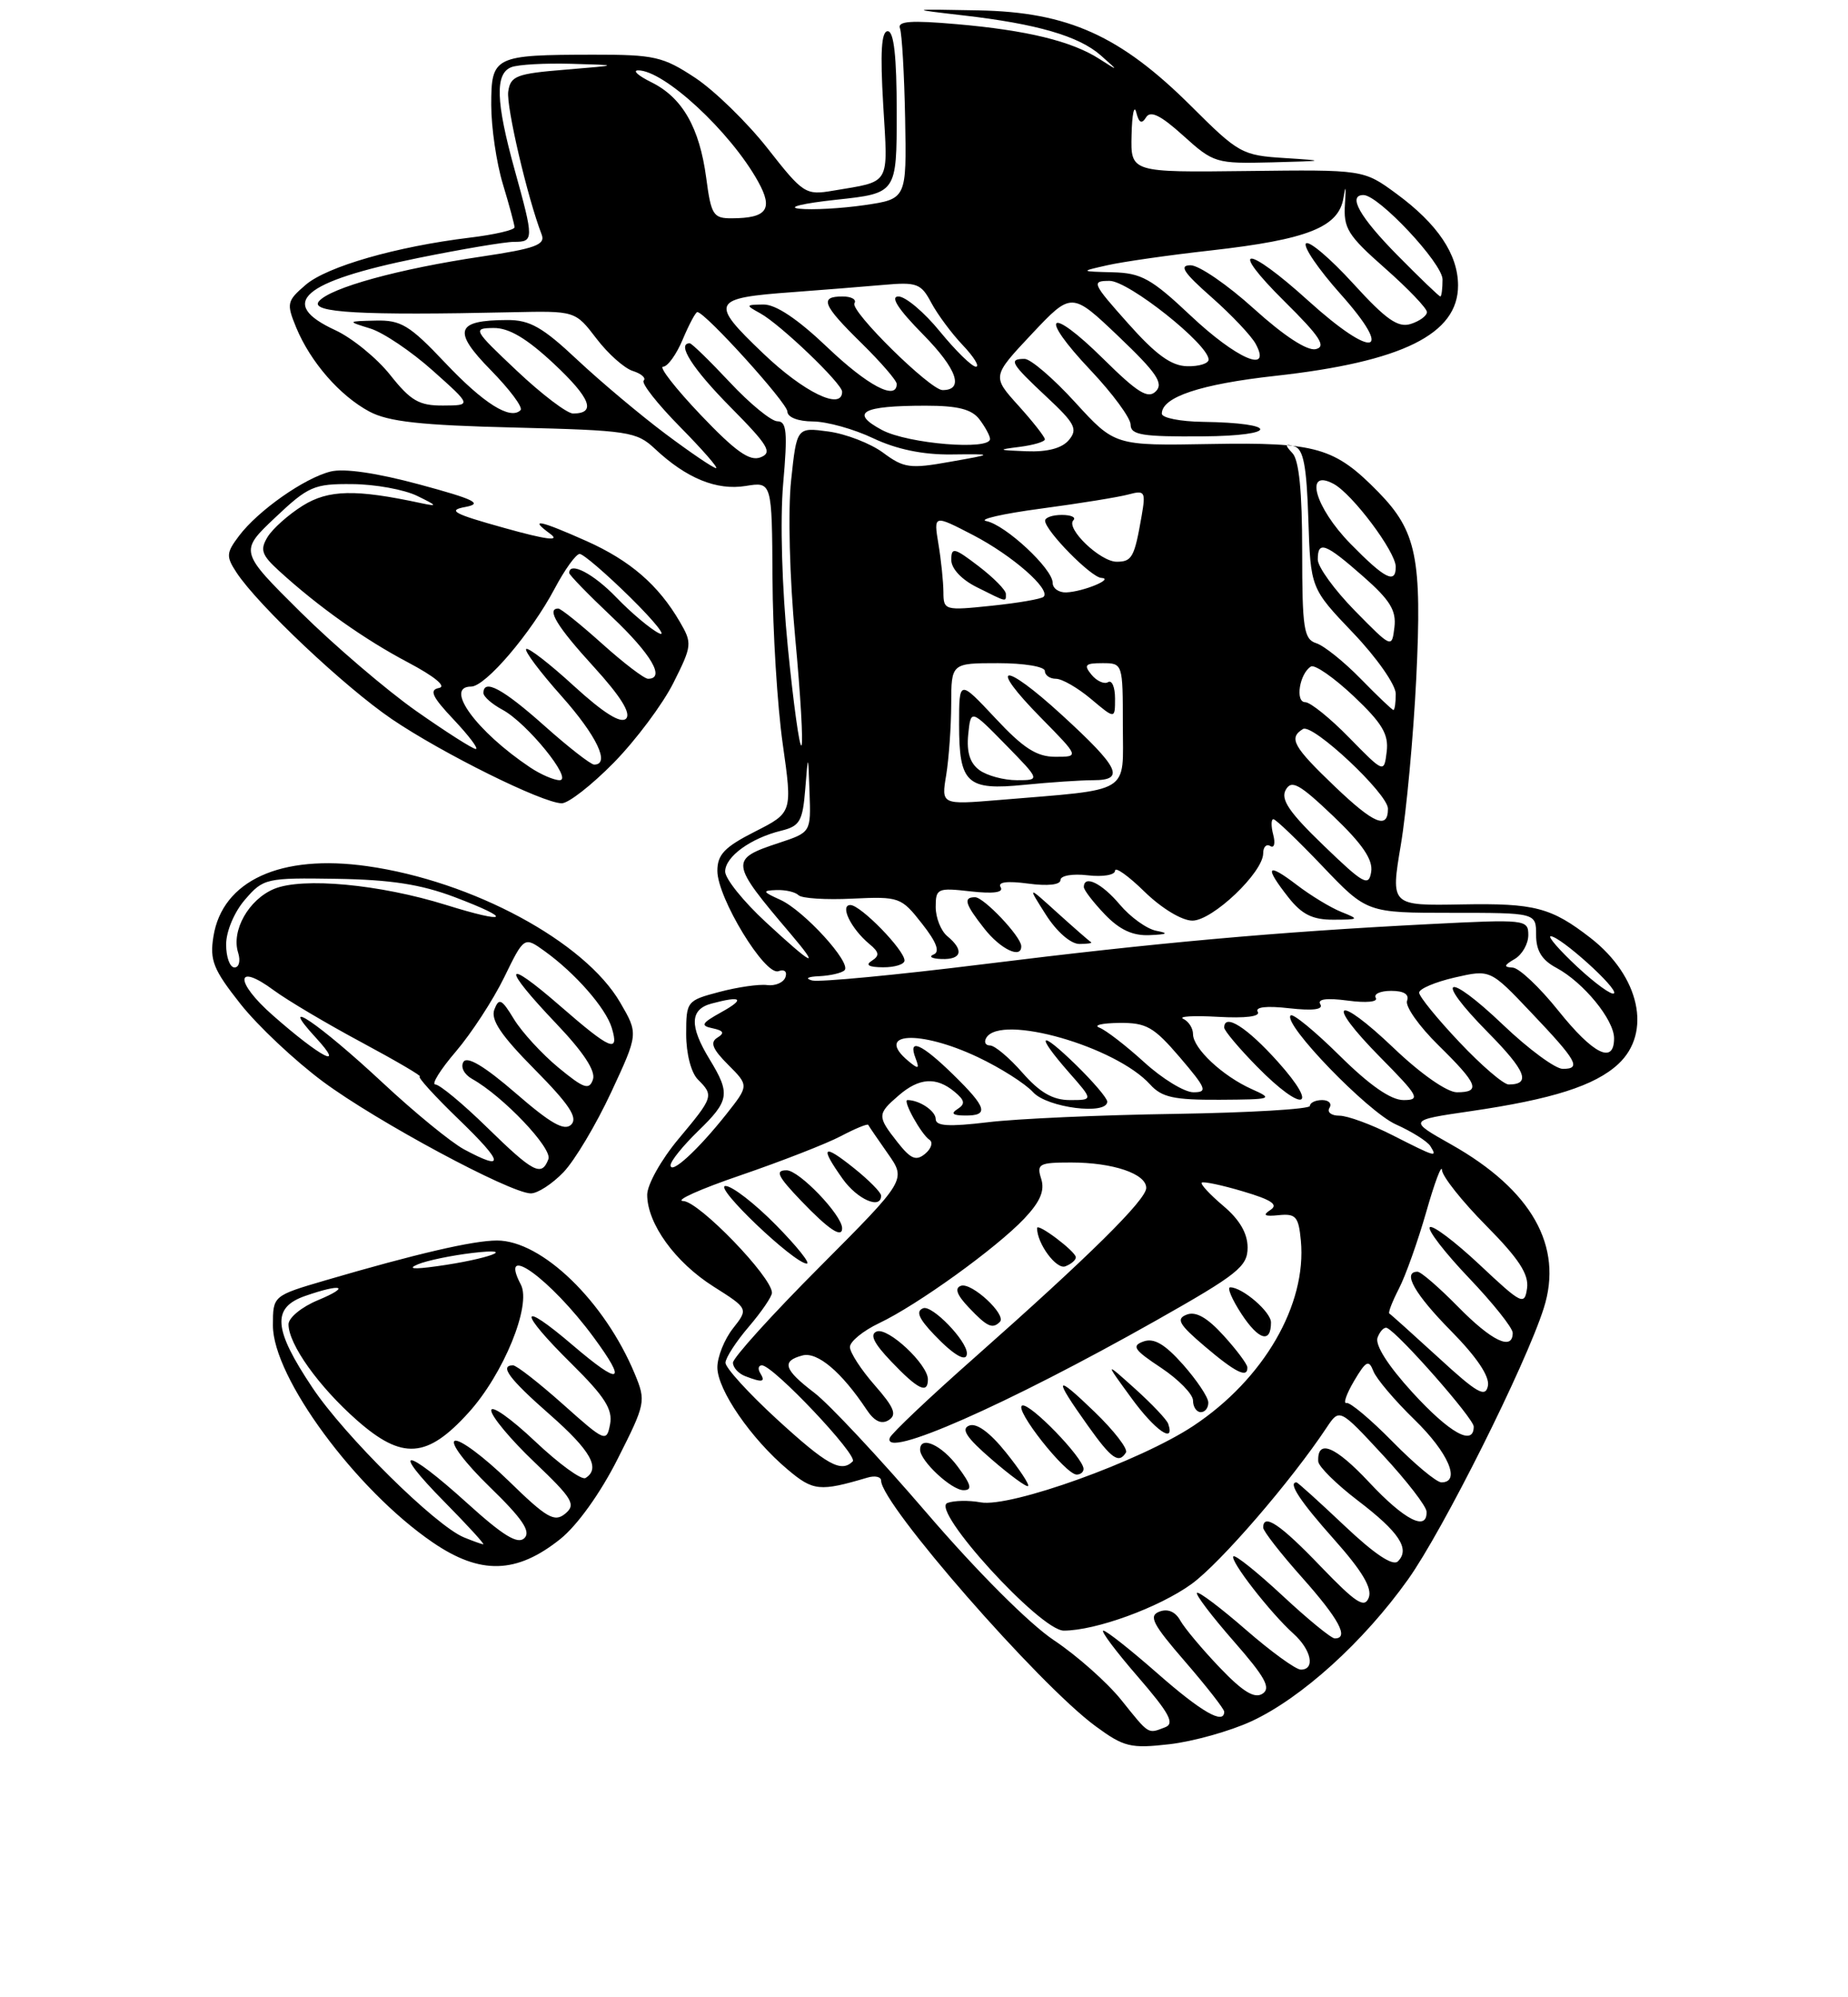 <?xml version="1.0" encoding="UTF-8" standalone="no"?>
<!DOCTYPE svg PUBLIC "-//W3C//DTD SVG 1.1//EN" "http://www.w3.org/Graphics/SVG/1.1/DTD/svg11.dtd" >
<svg xmlns="http://www.w3.org/2000/svg" xmlns:xlink="http://www.w3.org/1999/xlink" version="1.1" viewBox="0 0 237 256">
 <g >
 <path fill="currentColor"
d=" M 160.49 220.62 C 166.89 217.66 174.86 210.46 180.57 202.45 C 185.03 196.21 195.65 175.00 197.98 167.68 C 200.52 159.73 196.44 152.52 186.11 146.69 C 180.60 143.59 180.60 143.59 188.55 142.43 C 199.06 140.90 204.54 139.16 207.54 136.38 C 211.88 132.35 210.29 125.12 203.98 120.22 C 198.94 116.31 196.80 115.75 187.50 115.92 C 178.34 116.09 178.34 116.09 179.65 108.30 C 180.37 104.01 181.26 94.40 181.63 86.95 C 182.38 71.56 181.68 68.10 176.79 63.09 C 171.16 57.34 168.85 56.67 155.24 56.91 C 142.97 57.13 142.97 57.13 137.88 51.56 C 135.09 48.50 132.17 46.00 131.40 46.00 C 129.29 46.00 129.63 46.58 134.21 50.86 C 137.86 54.26 138.25 55.00 137.09 56.39 C 136.21 57.45 134.35 57.95 131.63 57.84 C 127.94 57.70 127.85 57.64 130.75 57.28 C 132.54 57.05 134.00 56.62 134.00 56.31 C 134.00 56.00 132.47 54.05 130.61 51.99 C 127.22 48.24 127.22 48.24 132.32 42.81 C 137.43 37.39 137.43 37.39 143.47 43.14 C 148.32 47.76 149.25 49.13 148.24 50.15 C 147.23 51.17 145.92 50.36 141.52 46.02 C 134.48 39.06 133.06 40.26 139.84 47.43 C 142.68 50.43 145.00 53.58 145.00 54.44 C 145.00 55.75 146.51 55.99 154.25 55.93 C 164.08 55.86 164.08 54.20 154.25 54.07 C 151.36 54.03 149.00 53.56 149.00 53.02 C 149.00 50.89 153.96 49.24 163.52 48.18 C 179.82 46.38 187.01 42.83 186.99 36.58 C 186.98 32.60 184.38 28.72 179.10 24.84 C 174.88 21.74 174.88 21.74 159.94 21.92 C 145.00 22.10 145.00 22.10 145.12 17.30 C 145.18 14.66 145.45 13.35 145.72 14.40 C 146.07 15.77 146.42 15.94 146.98 15.04 C 147.54 14.13 148.85 14.77 151.75 17.39 C 155.64 20.90 155.94 20.99 163.12 20.81 C 170.03 20.63 170.14 20.60 164.79 20.26 C 159.30 19.92 158.85 19.67 152.79 13.63 C 143.69 4.57 136.99 1.55 125.50 1.33 C 116.50 1.16 116.50 1.16 123.50 1.97 C 132.95 3.05 138.35 4.62 141.16 7.09 C 143.50 9.16 143.50 9.16 141.00 7.56 C 137.46 5.28 131.71 3.88 122.72 3.10 C 116.80 2.58 115.06 2.71 115.42 3.64 C 115.67 4.31 115.97 9.50 116.08 15.18 C 116.27 25.50 116.27 25.50 110.88 26.29 C 107.92 26.72 104.15 26.93 102.50 26.75 C 100.85 26.57 102.99 26.06 107.25 25.60 C 115.00 24.77 115.00 24.77 115.00 14.38 C 115.00 7.24 114.64 4.00 113.85 4.00 C 113.03 4.00 112.87 6.68 113.27 13.46 C 113.89 23.90 114.31 23.18 106.84 24.44 C 103.31 25.04 103.01 24.85 98.44 19.02 C 95.83 15.70 91.66 11.64 89.18 9.99 C 85.03 7.25 83.94 7.00 76.08 7.01 C 63.34 7.03 63.00 7.20 63.00 13.46 C 63.00 16.33 63.67 20.89 64.49 23.59 C 65.31 26.29 65.98 28.79 65.99 29.13 C 66.00 29.48 63.41 30.08 60.25 30.46 C 50.85 31.60 41.93 34.16 39.20 36.51 C 36.79 38.58 36.72 38.90 37.99 41.99 C 39.83 46.42 43.58 50.72 47.37 52.75 C 49.80 54.05 53.96 54.51 66.00 54.80 C 80.62 55.16 81.64 55.32 84.00 57.53 C 88.02 61.30 91.90 62.89 95.62 62.29 C 99.00 61.74 99.00 61.74 99.07 74.12 C 99.10 80.93 99.69 90.47 100.38 95.33 C 101.63 104.15 101.63 104.15 96.82 106.59 C 92.93 108.56 92.00 109.53 92.00 111.62 C 92.00 115.08 98.10 125.10 99.83 124.48 C 100.60 124.20 100.98 124.53 100.73 125.25 C 100.48 125.94 99.43 126.39 98.39 126.26 C 97.35 126.12 94.59 126.52 92.25 127.14 C 88.08 128.24 88.00 128.34 88.00 132.56 C 88.00 135.05 88.63 137.49 89.50 138.36 C 91.57 140.43 91.51 140.61 87.00 146.00 C 84.80 148.63 83.00 151.84 83.00 153.14 C 83.01 156.84 86.58 161.78 91.49 164.89 C 95.99 167.74 95.99 167.74 93.99 170.28 C 92.90 171.67 92.00 173.91 92.00 175.26 C 92.00 178.13 96.32 184.41 101.01 188.35 C 104.29 191.12 105.13 191.20 111.25 189.39 C 112.21 189.10 113.00 189.28 113.00 189.78 C 113.00 192.77 133.22 215.91 140.50 221.25 C 144.15 223.93 144.99 224.13 149.99 223.56 C 153.01 223.21 157.74 221.89 160.49 220.62 Z  M 71.87 197.25 C 74.03 195.52 77.00 191.38 79.20 187.02 C 82.80 179.90 82.86 179.60 81.41 176.10 C 77.55 166.80 69.49 159.00 63.74 159.00 C 60.68 159.00 53.37 160.70 41.75 164.10 C 35.00 166.08 35.00 166.08 35.00 169.89 C 35.00 176.53 45.62 190.95 55.49 197.69 C 61.60 201.87 66.25 201.75 71.87 197.25 Z  M 72.26 150.25 C 73.71 148.74 76.46 144.12 78.38 140.00 C 81.87 132.50 81.87 132.50 79.54 128.50 C 75.00 120.69 60.60 112.93 47.11 111.02 C 36.00 109.44 28.51 112.87 27.37 120.04 C 26.88 123.09 27.36 124.28 30.84 128.68 C 33.06 131.49 37.83 135.97 41.43 138.64 C 48.26 143.71 65.36 152.90 68.06 152.96 C 68.92 152.98 70.81 151.76 72.26 150.25 Z  M 78.72 97.75 C 81.55 94.86 84.99 90.26 86.36 87.53 C 88.76 82.75 88.79 82.45 87.18 79.69 C 84.43 74.97 80.81 71.85 75.22 69.35 C 69.18 66.66 67.77 66.38 70.56 68.42 C 71.91 69.41 70.11 69.19 64.68 67.67 C 58.16 65.86 57.33 65.41 59.68 64.98 C 61.97 64.55 60.88 64.01 53.81 62.10 C 48.33 60.62 44.12 60.00 42.39 60.44 C 39.02 61.28 33.09 65.45 30.65 68.69 C 29.01 70.86 28.98 71.32 30.33 73.38 C 33.08 77.57 44.19 88.05 50.25 92.17 C 56.69 96.54 69.53 102.91 72.03 102.96 C 72.88 102.98 75.88 100.64 78.72 97.75 Z  M 143.80 217.89 C 141.98 215.63 138.10 212.19 135.17 210.24 C 132.03 208.15 125.32 201.45 118.85 193.92 C 112.81 186.89 106.33 179.96 104.44 178.52 C 100.52 175.53 100.18 174.45 102.92 173.73 C 104.83 173.23 107.94 175.86 111.14 180.68 C 112.13 182.17 113.04 182.60 113.97 182.02 C 115.06 181.34 114.68 180.40 112.18 177.55 C 110.43 175.56 109.00 173.35 109.00 172.65 C 109.00 171.95 110.69 170.57 112.75 169.59 C 117.68 167.25 127.76 159.98 131.35 156.20 C 133.41 154.02 134.01 152.61 133.53 151.09 C 132.92 149.18 133.25 149.00 137.37 149.00 C 142.73 149.00 147.00 150.44 147.00 152.26 C 147.00 153.78 139.71 160.98 125.00 173.99 C 119.22 179.09 114.33 183.72 114.12 184.28 C 113.04 187.14 129.06 180.09 148.25 169.26 C 158.75 163.33 160.00 162.33 160.00 159.90 C 160.00 158.08 158.97 156.31 156.87 154.55 C 155.16 153.10 153.92 151.77 154.12 151.58 C 154.33 151.40 156.72 151.90 159.43 152.71 C 163.08 153.79 163.98 154.40 162.93 155.08 C 161.88 155.76 162.16 155.94 164.00 155.75 C 166.19 155.53 166.54 155.94 166.83 159.00 C 167.61 167.21 162.08 176.76 153.07 182.74 C 146.25 187.27 129.59 193.26 125.76 192.56 C 124.25 192.28 122.34 192.32 121.50 192.64 C 119.27 193.49 133.41 209.00 136.42 209.00 C 140.53 209.00 148.65 206.04 152.82 203.02 C 156.50 200.35 165.58 189.84 170.14 182.97 C 171.79 180.50 171.79 180.50 177.35 186.50 C 180.41 189.80 182.93 193.06 182.95 193.75 C 183.05 196.33 180.12 194.84 175.58 189.98 C 171.23 185.34 168.92 184.39 169.06 187.31 C 169.09 187.96 171.36 190.21 174.11 192.31 C 179.44 196.37 180.87 198.53 179.28 200.12 C 178.63 200.77 176.28 199.20 172.42 195.55 C 169.19 192.50 166.43 190.00 166.27 190.00 C 165.14 190.00 166.74 192.43 171.10 197.32 C 174.69 201.35 176.00 203.55 175.54 204.77 C 174.99 206.19 173.90 205.47 169.35 200.75 C 164.19 195.37 162.00 193.90 162.00 195.80 C 162.00 196.24 164.25 199.13 167.00 202.21 C 171.71 207.50 173.06 210.00 171.18 210.00 C 170.73 210.00 167.72 207.54 164.49 204.53 C 161.25 201.52 158.42 199.25 158.18 199.48 C 157.68 199.99 162.89 206.70 165.89 209.40 C 168.19 211.48 168.70 214.00 166.83 214.00 C 166.18 214.00 163.01 211.70 159.78 208.89 C 156.54 206.07 153.72 203.95 153.51 204.16 C 153.29 204.37 155.42 207.16 158.22 210.36 C 162.27 214.98 163.03 216.37 161.91 217.09 C 160.89 217.75 159.39 216.84 156.44 213.75 C 154.20 211.41 151.92 208.69 151.37 207.71 C 150.74 206.57 149.76 206.15 148.68 206.57 C 147.27 207.11 147.82 208.17 152.00 212.99 C 154.75 216.17 157.00 219.05 157.00 219.39 C 157.00 221.11 154.10 219.45 148.46 214.50 C 145.01 211.47 141.88 209.00 141.50 209.00 C 141.11 209.00 143.10 211.65 145.91 214.89 C 149.97 219.59 150.69 220.91 149.42 221.39 C 147.18 222.25 147.42 222.40 143.80 217.89 Z  M 122.84 188.00 C 120.78 185.21 118.00 183.95 118.00 185.81 C 118.00 187.25 122.03 191.00 123.57 191.00 C 124.73 191.00 124.57 190.33 122.84 188.00 Z  M 128.99 186.14 C 126.95 183.60 125.24 182.35 124.30 182.72 C 123.20 183.14 123.95 184.27 127.16 187.04 C 129.55 189.11 131.66 190.65 131.85 190.47 C 132.04 190.28 130.76 188.34 128.99 186.14 Z  M 138.96 188.25 C 138.88 186.79 132.10 179.80 131.10 180.15 C 129.97 180.54 136.64 189.00 138.08 189.00 C 138.59 189.00 138.98 188.66 138.96 188.25 Z  M 144.40 186.17 C 144.68 185.71 142.85 183.34 140.33 180.92 C 135.24 176.01 135.04 176.45 139.50 182.71 C 142.55 187.00 143.48 187.65 144.40 186.17 Z  M 149.82 182.50 C 149.65 181.97 147.74 179.96 145.59 178.02 C 141.67 174.50 141.67 174.50 145.09 179.18 C 148.10 183.32 150.73 185.16 149.82 182.50 Z  M 154.96 179.75 C 154.94 179.06 153.47 176.88 151.71 174.89 C 149.38 172.27 147.99 171.46 146.65 171.94 C 145.08 172.50 145.42 173.01 148.90 175.31 C 151.15 176.81 153.00 178.70 153.00 179.51 C 153.00 180.33 153.45 181.00 154.00 181.00 C 154.55 181.00 154.98 180.44 154.96 179.75 Z  M 119.00 176.80 C 119.00 174.88 113.90 170.10 112.44 170.66 C 111.50 171.02 112.05 172.16 114.31 174.52 C 117.72 178.10 119.00 178.72 119.00 176.80 Z  M 159.97 175.25 C 159.95 174.84 158.58 173.00 156.91 171.17 C 154.82 168.87 153.35 168.04 152.19 168.50 C 150.79 169.04 151.19 169.75 154.50 172.56 C 158.46 175.93 160.03 176.70 159.97 175.25 Z  M 124.00 173.46 C 124.00 171.84 119.54 167.24 118.40 167.68 C 117.43 168.05 117.80 168.97 119.78 171.05 C 122.34 173.74 124.00 174.68 124.00 173.46 Z  M 163.00 169.50 C 163.00 168.15 159.34 165.00 157.77 165.00 C 157.34 165.00 157.99 166.54 159.22 168.42 C 161.42 171.77 163.00 172.23 163.00 169.50 Z  M 128.23 169.43 C 129.13 168.53 124.63 164.35 123.25 164.80 C 122.39 165.09 122.70 165.96 124.25 167.59 C 126.59 170.06 127.28 170.38 128.23 169.43 Z  M 137.97 161.14 C 137.93 160.38 133.00 156.67 133.00 157.41 C 133.00 159.40 135.48 162.75 136.62 162.31 C 137.38 162.02 137.99 161.50 137.97 161.14 Z  M 178.61 184.80 C 175.80 181.94 173.13 179.70 172.68 179.82 C 172.23 179.95 172.67 178.68 173.65 177.01 C 175.19 174.41 175.54 174.23 176.13 175.74 C 176.50 176.71 178.88 179.51 181.40 181.96 C 185.74 186.17 187.39 190.00 184.86 190.00 C 184.23 190.00 181.42 187.66 178.61 184.80 Z  M 99.64 181.91 C 95.99 178.56 93.02 175.30 93.04 174.66 C 93.06 174.02 94.41 171.94 96.04 170.04 C 97.67 168.13 99.00 166.18 99.00 165.70 C 99.00 163.67 89.64 154.00 87.63 153.94 C 86.46 153.90 89.78 152.41 95.00 150.63 C 100.22 148.84 106.00 146.59 107.84 145.62 C 109.68 144.65 111.26 144.00 111.35 144.18 C 111.43 144.35 112.57 146.02 113.87 147.87 C 116.23 151.23 116.23 151.23 105.12 162.38 C 99.00 168.51 94.00 174.04 94.00 174.66 C 94.00 175.28 94.71 176.06 95.58 176.39 C 97.79 177.24 98.21 177.15 97.50 176.00 C 97.16 175.45 97.26 175.00 97.72 175.00 C 99.15 175.00 110.10 186.57 109.36 187.31 C 107.87 188.79 106.05 187.78 99.64 181.91 Z  M 99.50 157.00 C 96.79 154.25 93.88 152.00 93.04 152.01 C 91.43 152.02 101.77 161.88 103.46 161.96 C 103.99 161.98 102.21 159.75 99.50 157.00 Z  M 108.00 157.43 C 108.00 155.75 102.49 150.00 100.88 150.00 C 99.36 150.00 99.71 150.74 102.75 153.92 C 106.27 157.59 108.00 158.75 108.00 157.43 Z  M 113.00 153.25 C 113.00 152.84 111.42 151.24 109.50 149.71 C 105.51 146.52 105.10 146.92 108.07 151.10 C 109.95 153.74 113.00 155.07 113.00 153.25 Z  M 181.14 178.47 C 177.98 175.01 176.31 172.37 176.67 171.43 C 176.99 170.59 177.53 170.05 177.88 170.21 C 179.42 170.92 189.00 181.81 189.00 182.85 C 189.00 185.41 185.93 183.70 181.14 178.47 Z  M 184.48 174.01 C 181.19 171.00 178.35 168.45 178.18 168.36 C 178.00 168.26 178.55 166.84 179.40 165.18 C 180.26 163.53 181.83 159.10 182.91 155.34 C 183.98 151.58 184.89 149.16 184.93 149.97 C 184.97 150.78 187.51 153.98 190.59 157.09 C 194.79 161.33 196.09 163.33 195.84 165.12 C 195.52 167.36 195.17 167.19 189.74 162.09 C 186.57 159.12 183.70 156.96 183.37 157.30 C 183.04 157.63 185.29 160.55 188.38 163.79 C 191.47 167.03 194.00 170.20 194.00 170.84 C 194.00 173.18 191.31 171.89 187.00 167.50 C 184.57 165.03 182.23 163.00 181.79 163.00 C 179.80 163.00 181.42 165.86 186.10 170.60 C 189.40 173.95 191.06 176.42 190.82 177.63 C 190.51 179.18 189.44 178.57 184.48 174.01 Z  M 86.00 149.35 C 86.00 148.82 87.58 146.87 89.50 145.00 C 93.56 141.07 93.70 140.20 91.00 135.77 C 88.40 131.51 88.47 129.37 91.25 128.63 C 95.13 127.59 95.61 128.02 92.50 129.74 C 89.96 131.15 89.79 131.47 91.40 131.80 C 92.80 132.10 92.96 132.41 92.00 133.00 C 91.03 133.60 91.37 134.46 93.38 136.47 C 96.05 139.14 96.05 139.14 93.14 142.82 C 89.49 147.42 86.00 150.61 86.00 149.35 Z  M 115.10 146.40 C 112.48 143.07 112.49 142.79 115.25 140.41 C 117.88 138.13 120.07 137.99 122.41 139.93 C 123.74 141.03 123.82 141.50 122.80 142.15 C 121.90 142.72 122.19 142.97 123.75 142.98 C 126.88 143.01 126.58 141.97 122.21 137.70 C 118.15 133.74 116.40 132.99 117.42 135.64 C 117.94 137.01 117.80 137.08 116.52 136.02 C 112.05 132.31 117.93 131.96 125.41 135.50 C 128.31 136.87 131.50 138.90 132.50 140.00 C 134.30 141.98 142.00 142.96 142.00 141.20 C 142.00 140.76 140.20 138.65 138.00 136.50 C 133.25 131.87 132.71 132.46 137.10 137.47 C 140.21 141.00 140.21 141.00 137.21 141.00 C 135.03 141.00 133.36 140.04 131.13 137.50 C 129.44 135.57 127.57 134.00 126.97 134.00 C 126.37 134.00 126.16 133.55 126.50 133.00 C 128.40 129.93 143.09 134.13 147.50 139.00 C 148.99 140.65 150.55 140.99 156.40 140.96 C 163.18 140.92 163.37 140.86 160.50 139.58 C 156.77 137.90 153.00 134.37 153.00 132.54 C 153.00 131.79 152.44 130.91 151.75 130.59 C 151.06 130.27 153.07 130.15 156.20 130.33 C 159.73 130.53 161.68 130.29 161.30 129.68 C 160.93 129.07 162.45 128.90 165.33 129.23 C 168.37 129.57 169.74 129.40 169.33 128.72 C 168.91 128.05 170.13 127.89 172.85 128.25 C 175.22 128.57 176.76 128.42 176.44 127.90 C 176.13 127.41 177.02 127.00 178.41 127.00 C 180.04 127.00 180.76 127.45 180.45 128.27 C 180.18 128.97 181.99 131.54 184.48 133.98 C 189.55 138.96 189.96 140.00 186.84 140.00 C 185.58 140.00 182.22 137.65 178.79 134.38 C 171.31 127.24 169.81 128.22 177.02 135.52 C 181.95 140.51 182.22 141.00 179.99 141.00 C 178.37 141.00 175.64 139.10 171.81 135.31 C 168.64 132.18 165.81 129.85 165.52 130.15 C 164.47 131.20 175.38 142.49 179.02 144.12 C 181.07 145.04 183.06 146.29 183.44 146.90 C 184.36 148.39 184.20 148.35 178.58 145.50 C 175.87 144.12 172.81 143.00 171.77 143.00 C 170.73 143.00 170.16 142.55 170.50 142.00 C 170.84 141.45 170.42 141.00 169.56 141.00 C 168.70 141.00 168.00 141.34 167.99 141.75 C 167.99 142.16 160.20 142.62 150.68 142.77 C 141.16 142.91 130.37 143.39 126.69 143.84 C 121.67 144.44 120.00 144.34 120.00 143.43 C 120.00 142.40 117.92 141.00 116.38 141.00 C 115.71 141.00 118.15 145.40 119.20 146.09 C 119.69 146.41 119.44 147.22 118.65 147.88 C 117.48 148.85 116.80 148.56 115.10 146.40 Z  M 163.89 136.10 C 159.93 131.68 157.00 129.82 157.00 131.71 C 157.00 132.10 158.89 134.35 161.21 136.71 C 167.09 142.70 169.35 142.19 163.89 136.10 Z  M 146.73 136.14 C 144.40 134.02 141.82 132.03 141.00 131.72 C 140.18 131.41 141.30 131.14 143.50 131.11 C 147.02 131.07 147.95 131.60 151.32 135.53 C 154.72 139.52 154.91 140.00 153.05 140.00 C 151.90 140.00 149.05 138.26 146.73 136.14 Z  M 187.15 133.56 C 184.32 130.57 182.00 127.72 182.00 127.23 C 182.00 126.74 184.05 125.87 186.56 125.29 C 191.12 124.25 191.12 124.25 196.31 129.72 C 202.27 135.99 202.84 137.00 200.42 137.00 C 199.47 137.00 196.03 134.47 192.79 131.38 C 185.42 124.35 183.75 125.16 190.83 132.33 C 195.69 137.25 196.39 139.00 193.48 139.00 C 192.82 139.00 189.97 136.55 187.15 133.56 Z  M 199.86 129.55 C 197.46 126.55 194.82 124.06 194.00 124.02 C 192.81 123.96 192.86 123.73 194.25 122.92 C 195.21 122.36 196.00 120.98 196.00 119.85 C 196.00 117.85 195.65 117.82 183.25 118.45 C 163.51 119.46 148.30 120.83 126.15 123.58 C 114.95 124.97 105.05 125.91 104.15 125.67 C 103.19 125.41 103.58 125.18 105.08 125.12 C 106.50 125.05 107.96 124.71 108.31 124.36 C 109.24 123.43 103.11 116.71 100.07 115.33 C 97.77 114.29 97.72 114.15 99.58 114.08 C 100.73 114.04 102.00 114.33 102.41 114.74 C 102.81 115.15 105.93 115.35 109.32 115.18 C 115.33 114.90 115.58 114.99 118.23 118.37 C 120.11 120.75 120.58 122.00 119.73 122.34 C 119.05 122.62 119.51 122.88 120.75 122.92 C 123.35 123.01 123.66 121.79 121.50 120.00 C 120.67 119.32 120.00 117.63 120.00 116.25 C 120.00 113.87 120.23 113.77 124.48 114.25 C 127.41 114.58 128.74 114.39 128.33 113.72 C 127.91 113.05 129.13 112.89 131.85 113.25 C 134.35 113.59 136.00 113.41 136.00 112.80 C 136.00 112.23 137.53 111.96 139.50 112.19 C 141.44 112.42 143.00 112.15 143.00 111.60 C 143.00 111.05 144.71 112.26 146.79 114.30 C 148.98 116.43 151.58 118.00 152.92 118.00 C 155.50 118.00 162.00 111.82 162.00 109.37 C 162.00 108.55 162.41 108.13 162.91 108.44 C 163.41 108.75 163.58 108.10 163.29 107.00 C 163.00 105.90 163.01 105.00 163.31 105.00 C 163.61 105.00 166.43 107.70 169.58 111.00 C 175.30 117.00 175.30 117.00 186.15 117.00 C 197.00 117.00 197.00 117.00 197.00 119.83 C 197.00 121.86 197.74 123.06 199.60 124.05 C 203.07 125.91 207.00 130.70 207.00 133.08 C 207.00 136.46 204.35 135.15 199.86 129.55 Z  M 116.00 123.11 C 116.00 121.77 110.37 116.00 109.06 116.00 C 107.66 116.00 109.14 119.04 111.49 120.99 C 112.77 122.05 112.83 122.49 111.80 123.15 C 110.94 123.69 111.42 123.97 113.25 123.98 C 114.76 123.99 116.00 123.60 116.00 123.11 Z  M 130.97 121.25 C 130.92 120.01 126.17 115.00 125.05 115.00 C 123.49 115.00 123.75 115.87 126.25 119.04 C 128.35 121.70 131.04 122.96 130.97 121.25 Z  M 139.91 120.75 C 139.67 120.61 137.74 118.92 135.61 117.00 C 131.75 113.50 131.75 113.50 134.13 117.24 C 135.51 119.41 137.30 120.98 138.42 120.99 C 139.47 120.99 140.14 120.89 139.91 120.75 Z  M 148.28 119.30 C 147.07 119.06 144.96 117.55 143.60 115.93 C 141.30 113.20 139.00 112.08 139.00 113.70 C 139.00 114.08 140.21 115.65 141.69 117.20 C 143.59 119.18 145.27 119.96 147.44 119.86 C 149.74 119.76 149.95 119.62 148.28 119.30 Z  M 172.03 116.89 C 170.67 116.35 168.08 114.78 166.28 113.40 C 162.45 110.48 162.10 111.04 165.25 115.04 C 166.96 117.21 168.34 117.89 171.00 117.88 C 174.31 117.87 174.36 117.82 172.03 116.89 Z  M 202.28 123.92 C 199.97 121.77 198.44 120.00 198.87 120.00 C 200.10 120.00 207.57 126.73 206.99 127.32 C 206.72 127.61 204.60 126.08 202.28 123.92 Z  M 98.21 118.19 C 95.34 115.54 93.00 112.63 93.00 111.71 C 93.00 109.81 96.25 107.44 100.20 106.47 C 102.57 105.89 102.94 105.25 103.27 101.15 C 103.64 96.50 103.64 96.50 103.82 101.59 C 104.00 106.68 104.00 106.68 99.89 108.04 C 93.55 110.13 93.60 110.52 101.35 119.64 C 105.31 124.30 104.32 123.84 98.21 118.19 Z  M 169.75 108.37 C 165.34 104.13 164.21 102.46 164.89 101.24 C 165.63 99.91 166.63 100.46 170.99 104.61 C 174.73 108.18 176.10 110.19 175.85 111.75 C 175.54 113.68 174.89 113.33 169.75 108.37 Z  M 171.23 100.85 C 165.84 95.70 165.22 94.60 167.10 93.44 C 168.33 92.68 178.00 101.74 178.00 103.65 C 178.00 106.35 176.22 105.61 171.23 100.85 Z  M 121.35 99.32 C 121.69 97.22 121.98 93.14 121.99 90.25 C 122.00 85.00 122.00 85.00 128.00 85.00 C 131.33 85.00 134.00 85.44 134.00 86.00 C 134.00 86.55 134.64 87.00 135.42 87.00 C 136.21 87.00 138.23 88.17 139.92 89.59 C 143.00 92.18 143.00 92.18 143.00 89.53 C 143.00 88.07 142.60 87.13 142.11 87.43 C 141.63 87.73 140.67 87.31 139.99 86.49 C 138.95 85.23 139.17 85.00 141.38 85.00 C 143.99 85.00 144.00 85.04 144.00 92.94 C 144.00 101.91 145.34 101.10 128.11 102.54 C 120.71 103.15 120.71 103.15 121.35 99.32 Z  M 140.22 100.00 C 144.34 100.00 143.57 98.40 136.17 91.63 C 128.58 84.68 126.58 84.98 133.52 92.02 C 138.42 97.00 138.42 97.00 135.35 97.00 C 132.95 97.00 131.25 95.91 127.64 92.04 C 123.00 87.09 123.00 87.09 123.00 92.84 C 123.00 100.43 123.99 101.34 131.40 100.59 C 134.64 100.27 138.61 100.00 140.22 100.00 Z  M 173.04 94.56 C 170.59 92.05 168.04 90.00 167.39 90.00 C 166.07 90.00 166.66 86.33 168.12 85.43 C 168.60 85.13 171.06 86.84 173.59 89.22 C 177.26 92.69 178.11 94.11 177.84 96.34 C 177.50 99.11 177.50 99.11 173.04 94.56 Z  M 101.04 82.98 C 100.28 75.30 100.03 66.68 100.44 61.98 C 101.02 55.40 100.89 54.00 99.71 54.00 C 98.92 54.00 96.17 51.75 93.60 49.00 C 91.02 46.25 88.71 44.00 88.46 44.00 C 86.73 44.00 88.82 47.27 93.68 52.18 C 98.56 57.11 99.10 58.02 97.53 58.62 C 96.14 59.16 94.32 57.86 89.84 53.16 C 86.62 49.77 84.46 47.00 85.04 47.00 C 85.62 47.00 86.76 45.42 87.56 43.50 C 88.37 41.58 89.21 40.00 89.43 40.00 C 90.42 40.00 100.96 51.63 100.98 52.75 C 100.99 53.48 102.34 54.01 104.25 54.02 C 106.04 54.03 109.53 55.00 112.00 56.18 C 114.98 57.59 118.35 58.29 122.00 58.25 C 127.50 58.19 127.50 58.19 121.84 59.19 C 116.72 60.11 115.91 60.00 113.25 58.02 C 111.63 56.83 108.48 55.61 106.25 55.31 C 102.18 54.76 102.18 54.76 101.46 61.55 C 101.04 65.46 101.26 74.00 101.98 81.72 C 102.67 89.08 103.03 95.30 102.78 95.55 C 102.53 95.80 101.75 90.15 101.04 82.98 Z  M 174.50 87.00 C 172.36 84.81 169.79 82.75 168.80 82.44 C 167.21 81.93 167.00 80.57 167.00 70.63 C 167.00 63.02 166.60 58.97 165.75 58.08 C 164.74 57.01 164.79 56.84 166.00 57.21 C 167.16 57.56 167.57 59.70 167.79 66.53 C 168.08 75.41 168.08 75.41 173.54 81.13 C 176.56 84.29 179.00 87.78 179.00 88.93 C 179.00 90.07 178.87 91.00 178.70 91.00 C 178.54 91.00 176.65 89.20 174.50 87.00 Z  M 173.75 78.27 C 171.14 75.61 169.00 72.66 169.00 71.72 C 169.00 69.25 169.96 69.61 174.83 73.89 C 178.27 76.91 179.09 78.25 178.83 80.40 C 178.50 83.10 178.50 83.10 173.75 78.27 Z  M 120.99 75.89 C 120.98 74.58 120.70 71.80 120.35 69.73 C 119.73 65.96 119.73 65.96 124.79 68.58 C 129.82 71.19 134.79 75.54 133.84 76.49 C 133.56 76.77 130.56 77.29 127.17 77.64 C 121.15 78.27 121.00 78.23 120.99 75.89 Z  M 129.00 76.12 C 129.00 75.63 127.42 74.04 125.50 72.57 C 122.37 70.18 122.00 70.09 122.00 71.77 C 122.00 72.88 123.32 74.29 125.25 75.25 C 129.23 77.24 129.00 77.18 129.00 76.12 Z  M 135.00 74.70 C 135.00 72.90 128.95 67.28 126.50 66.79 C 125.40 66.58 128.55 65.85 133.50 65.19 C 138.45 64.53 143.51 63.71 144.75 63.37 C 146.83 62.81 146.95 63.02 146.41 66.13 C 145.49 71.43 145.18 72.00 143.21 72.00 C 141.10 72.00 136.63 67.71 137.66 66.68 C 138.03 66.30 137.36 66.00 136.17 66.00 C 134.97 66.00 134.01 66.34 134.03 66.75 C 134.08 68.06 139.92 74.00 141.24 74.07 C 142.97 74.17 138.93 75.84 136.75 75.93 C 135.79 75.97 135.00 75.41 135.00 74.70 Z  M 173.21 69.71 C 168.64 65.06 167.20 59.97 171.03 62.02 C 173.44 63.31 179.00 70.72 179.00 72.65 C 179.00 74.90 177.61 74.20 173.21 69.71 Z  M 85.36 55.62 C 82.14 53.21 77.05 48.94 74.04 46.12 C 69.58 41.93 67.94 41.00 65.04 41.02 C 58.43 41.04 57.99 42.40 62.94 47.44 C 65.38 49.93 67.10 52.23 66.76 52.57 C 65.46 53.88 62.02 51.72 57.06 46.47 C 52.54 41.69 51.42 41.01 48.19 41.09 C 44.50 41.18 44.50 41.18 47.50 42.11 C 49.15 42.62 52.75 45.04 55.50 47.50 C 60.50 51.96 60.50 51.96 56.83 51.98 C 53.75 52.00 52.67 51.37 50.05 48.07 C 48.34 45.91 45.16 43.32 43.00 42.32 C 35.52 38.87 38.73 36.09 53.66 33.06 C 59.24 31.93 64.76 31.00 65.91 31.00 C 68.48 31.00 68.48 30.71 66.00 21.76 C 63.58 13.03 63.47 9.42 65.58 8.61 C 66.45 8.27 69.94 8.08 73.33 8.18 C 79.50 8.35 79.50 8.35 72.50 8.93 C 66.23 9.44 65.47 9.73 65.18 11.73 C 64.91 13.65 67.64 25.33 69.47 30.07 C 69.97 31.37 68.63 31.86 61.79 32.88 C 51.14 34.46 42.34 36.88 40.89 38.63 C 39.69 40.08 46.31 40.45 65.64 40.02 C 73.77 39.84 73.77 39.84 76.48 43.38 C 77.96 45.33 80.07 47.21 81.16 47.55 C 82.26 47.90 82.88 48.45 82.55 48.78 C 82.22 49.11 84.31 51.77 87.19 54.69 C 90.07 57.61 92.16 60.00 91.83 60.00 C 91.49 60.00 88.58 58.03 85.36 55.62 Z  M 113.12 55.12 C 108.93 52.88 110.52 52.00 118.72 52.00 C 122.84 52.00 124.62 52.45 125.61 53.75 C 126.34 54.71 126.95 55.84 126.97 56.25 C 127.03 57.76 116.46 56.89 113.12 55.12 Z  M 66.30 47.54 C 60.69 42.25 60.59 42.07 63.29 42.04 C 65.26 42.01 67.54 43.36 71.03 46.62 C 75.75 51.04 76.51 53.00 73.49 53.00 C 72.72 53.00 69.48 50.54 66.30 47.54 Z  M 97.89 45.31 C 90.96 38.71 91.21 38.20 101.72 37.44 C 105.45 37.16 110.64 36.75 113.25 36.52 C 117.59 36.13 118.12 36.33 119.43 38.80 C 120.22 40.28 122.04 42.74 123.48 44.25 C 124.91 45.76 125.67 47.00 125.16 47.00 C 124.65 47.00 122.58 44.98 120.55 42.50 C 118.53 40.02 116.13 38.00 115.22 38.00 C 114.13 38.00 115.19 39.64 118.41 42.90 C 122.74 47.31 123.68 50.00 120.88 50.00 C 119.30 50.00 108.98 39.84 109.58 38.87 C 109.88 38.39 109.19 38.00 108.06 38.00 C 105.05 38.00 105.48 39.08 110.50 44.00 C 112.97 46.43 115.00 48.77 115.00 49.21 C 115.00 51.41 111.25 49.42 106.09 44.50 C 102.30 40.89 99.49 39.01 97.91 39.03 C 95.61 39.06 95.59 39.11 97.50 40.16 C 100.06 41.56 108.00 49.16 108.00 50.21 C 108.00 52.66 103.10 50.29 97.89 45.31 Z  M 144.66 41.44 C 140.06 36.28 139.94 36.00 142.30 36.00 C 144.74 36.00 155.00 44.15 155.00 46.09 C 155.00 46.59 153.76 46.98 152.25 46.94 C 150.22 46.90 148.24 45.47 144.66 41.44 Z  M 152.70 40.46 C 147.66 35.71 146.36 34.99 142.70 34.90 C 138.50 34.79 138.50 34.79 142.00 34.00 C 143.93 33.56 149.90 32.70 155.29 32.10 C 167.73 30.70 171.71 29.11 172.30 25.33 C 172.57 23.60 172.64 23.88 172.49 26.07 C 172.27 29.26 172.81 30.14 177.62 34.38 C 180.58 36.99 183.00 39.52 183.00 40.00 C 183.00 40.47 182.07 41.16 180.93 41.52 C 179.29 42.04 177.77 40.98 173.54 36.34 C 170.61 33.13 167.89 30.82 167.49 31.20 C 167.09 31.59 169.09 34.52 171.93 37.70 C 178.91 45.52 176.14 46.10 167.82 38.58 C 159.76 31.28 157.38 31.36 164.77 38.67 C 169.29 43.14 170.13 44.43 168.74 44.75 C 167.64 45.00 164.66 43.05 160.82 39.58 C 157.43 36.51 153.77 34.00 152.69 34.00 C 151.17 34.00 151.78 34.93 155.38 38.10 C 157.94 40.36 160.50 43.06 161.05 44.10 C 163.13 47.97 158.56 45.98 152.70 40.46 Z  M 179.22 32.72 C 174.38 27.82 172.79 25.00 174.86 25.00 C 176.80 25.00 185.00 33.75 185.00 35.82 C 185.00 37.02 184.87 38.00 184.72 38.00 C 184.56 38.00 182.08 35.62 179.22 32.72 Z  M 90.57 22.80 C 89.71 16.35 87.51 12.51 83.55 10.55 C 81.87 9.72 81.09 9.04 81.82 9.02 C 85.13 8.97 93.67 16.86 97.23 23.28 C 99.19 26.81 98.37 27.96 93.88 27.98 C 91.47 28.00 91.20 27.57 90.57 22.80 Z  M 59.50 197.05 C 55.85 195.55 44.18 184.03 40.06 177.85 C 35.04 170.34 34.83 167.60 39.15 166.10 C 43.86 164.46 45.05 164.87 40.75 166.66 C 38.69 167.51 37.00 168.90 37.00 169.74 C 37.00 172.30 40.87 177.72 45.79 182.05 C 51.60 187.16 54.77 186.94 60.10 181.05 C 64.57 176.12 68.18 167.30 66.80 164.66 C 63.84 159.02 70.61 163.91 76.13 171.40 C 80.48 177.31 79.60 177.66 73.50 172.46 C 66.47 166.45 66.37 167.96 73.35 174.85 C 77.56 179.01 78.60 180.65 78.24 182.55 C 77.79 184.89 77.60 184.81 72.19 179.98 C 69.11 177.24 66.24 175.00 65.80 175.00 C 64.00 175.00 65.31 176.75 70.51 181.31 C 75.76 185.92 77.06 188.22 75.09 189.44 C 74.59 189.75 71.67 187.62 68.59 184.71 C 65.52 181.81 63.00 180.03 63.00 180.78 C 63.00 181.52 65.49 184.51 68.54 187.41 C 73.45 192.09 73.90 192.84 72.49 194.01 C 71.11 195.15 70.12 194.58 65.20 189.78 C 62.06 186.73 58.97 184.43 58.33 184.67 C 57.68 184.92 59.67 187.54 62.78 190.56 C 66.98 194.63 68.11 196.29 67.26 197.14 C 66.41 197.99 64.55 196.86 59.89 192.64 C 51.90 185.41 49.90 185.31 57.00 192.50 C 59.99 195.53 62.22 197.97 61.97 197.94 C 61.71 197.90 60.60 197.50 59.50 197.05 Z  M 53.62 162.04 C 54.78 161.56 57.93 160.91 60.62 160.59 C 66.67 159.88 62.61 161.39 56.00 162.30 C 52.99 162.72 52.20 162.63 53.62 162.04 Z  M 62.46 144.50 C 59.36 141.47 56.38 139.00 55.83 139.00 C 55.29 139.00 56.47 137.10 58.46 134.78 C 60.44 132.46 63.23 128.19 64.65 125.29 C 67.22 120.02 67.22 120.02 69.86 121.92 C 73.78 124.74 77.69 129.20 78.46 131.75 C 79.45 135.05 78.30 134.56 71.83 128.93 C 64.55 122.60 64.28 123.79 71.31 131.17 C 74.83 134.86 76.43 137.29 76.04 138.37 C 75.56 139.76 74.87 139.52 71.62 136.84 C 69.50 135.09 66.94 132.30 65.92 130.64 C 64.34 128.03 63.99 127.86 63.40 129.39 C 62.90 130.70 64.25 132.71 68.57 137.07 C 72.99 141.54 74.14 143.26 73.26 144.14 C 72.39 145.01 70.65 144.03 66.13 140.11 C 62.16 136.68 59.92 135.33 59.44 136.10 C 59.03 136.76 59.52 137.71 60.55 138.29 C 64.51 140.50 70.87 147.19 70.33 148.57 C 69.46 150.86 68.42 150.32 62.46 144.50 Z  M 59.50 147.31 C 57.85 146.42 53.17 142.60 49.10 138.80 C 40.89 131.15 35.37 127.43 40.50 133.00 C 44.40 137.24 41.15 135.56 35.00 130.15 C 30.06 125.82 30.16 123.26 35.13 126.94 C 36.84 128.20 41.89 131.20 46.37 133.60 C 50.84 136.00 54.20 137.97 53.84 137.98 C 53.47 137.99 55.72 140.47 58.84 143.48 C 64.63 149.08 64.81 150.16 59.50 147.31 Z  M 29.00 121.06 C 29.00 119.38 30.04 116.90 31.42 115.31 C 33.77 112.58 34.12 112.50 43.17 112.64 C 50.11 112.75 53.99 113.35 58.32 114.99 C 65.87 117.85 65.18 118.47 57.21 115.99 C 48.71 113.34 38.82 112.42 35.16 113.93 C 31.89 115.29 29.64 119.28 30.54 122.11 C 30.87 123.16 30.66 124.00 30.07 124.00 C 29.48 124.00 29.00 122.68 29.00 121.06 Z  M 67.97 98.35 C 61.11 93.76 56.90 88.00 60.42 88.00 C 62.26 88.00 68.11 81.15 71.13 75.45 C 72.43 73.00 73.87 71.00 74.34 71.00 C 74.80 71.00 77.72 73.51 80.84 76.58 C 83.95 79.65 85.60 81.71 84.50 81.16 C 83.40 80.61 80.95 78.55 79.05 76.58 C 76.12 73.53 73.00 71.91 73.00 73.44 C 73.00 73.69 75.47 76.23 78.50 79.09 C 83.53 83.85 85.37 87.00 83.11 87.00 C 82.62 87.00 79.96 84.97 77.21 82.50 C 74.46 80.03 71.93 78.00 71.60 78.00 C 70.03 78.00 71.43 80.31 76.15 85.47 C 79.60 89.25 80.96 91.44 80.29 92.11 C 79.62 92.78 77.41 91.40 73.61 87.93 C 70.49 85.07 67.73 82.94 67.48 83.19 C 67.23 83.43 69.27 86.15 72.02 89.23 C 76.53 94.30 78.30 98.00 76.20 98.00 C 75.76 98.00 72.87 95.75 69.79 93.00 C 64.49 88.28 62.00 86.94 62.00 88.83 C 62.00 89.29 63.10 90.25 64.44 90.97 C 67.59 92.66 73.55 100.00 71.77 100.00 C 71.04 100.00 69.33 99.26 67.97 98.35 Z  M 53.36 91.12 C 49.54 88.43 42.87 82.73 38.55 78.46 C 30.70 70.68 30.70 70.68 35.29 66.34 C 39.54 62.32 40.28 62.00 45.19 62.05 C 48.11 62.07 51.85 62.75 53.50 63.56 C 56.11 64.83 56.17 64.95 54.00 64.49 C 45.60 62.68 42.13 62.76 38.83 64.81 C 37.00 65.95 34.97 67.76 34.32 68.82 C 33.32 70.46 33.54 71.13 35.82 73.20 C 40.85 77.79 46.77 81.98 52.36 84.92 C 55.74 86.71 57.30 87.99 56.30 88.18 C 55.01 88.43 55.41 89.30 58.20 92.25 C 60.14 94.31 61.42 96.00 61.02 96.00 C 60.63 96.00 57.18 93.80 53.36 91.12 Z  M 125.61 98.71 C 124.39 97.82 123.95 96.40 124.17 94.15 C 124.50 90.89 124.50 90.89 128.96 95.44 C 133.42 100.00 133.42 100.00 130.40 100.00 C 128.74 100.00 126.59 99.42 125.61 98.71 Z "/>
</g>
</svg>
